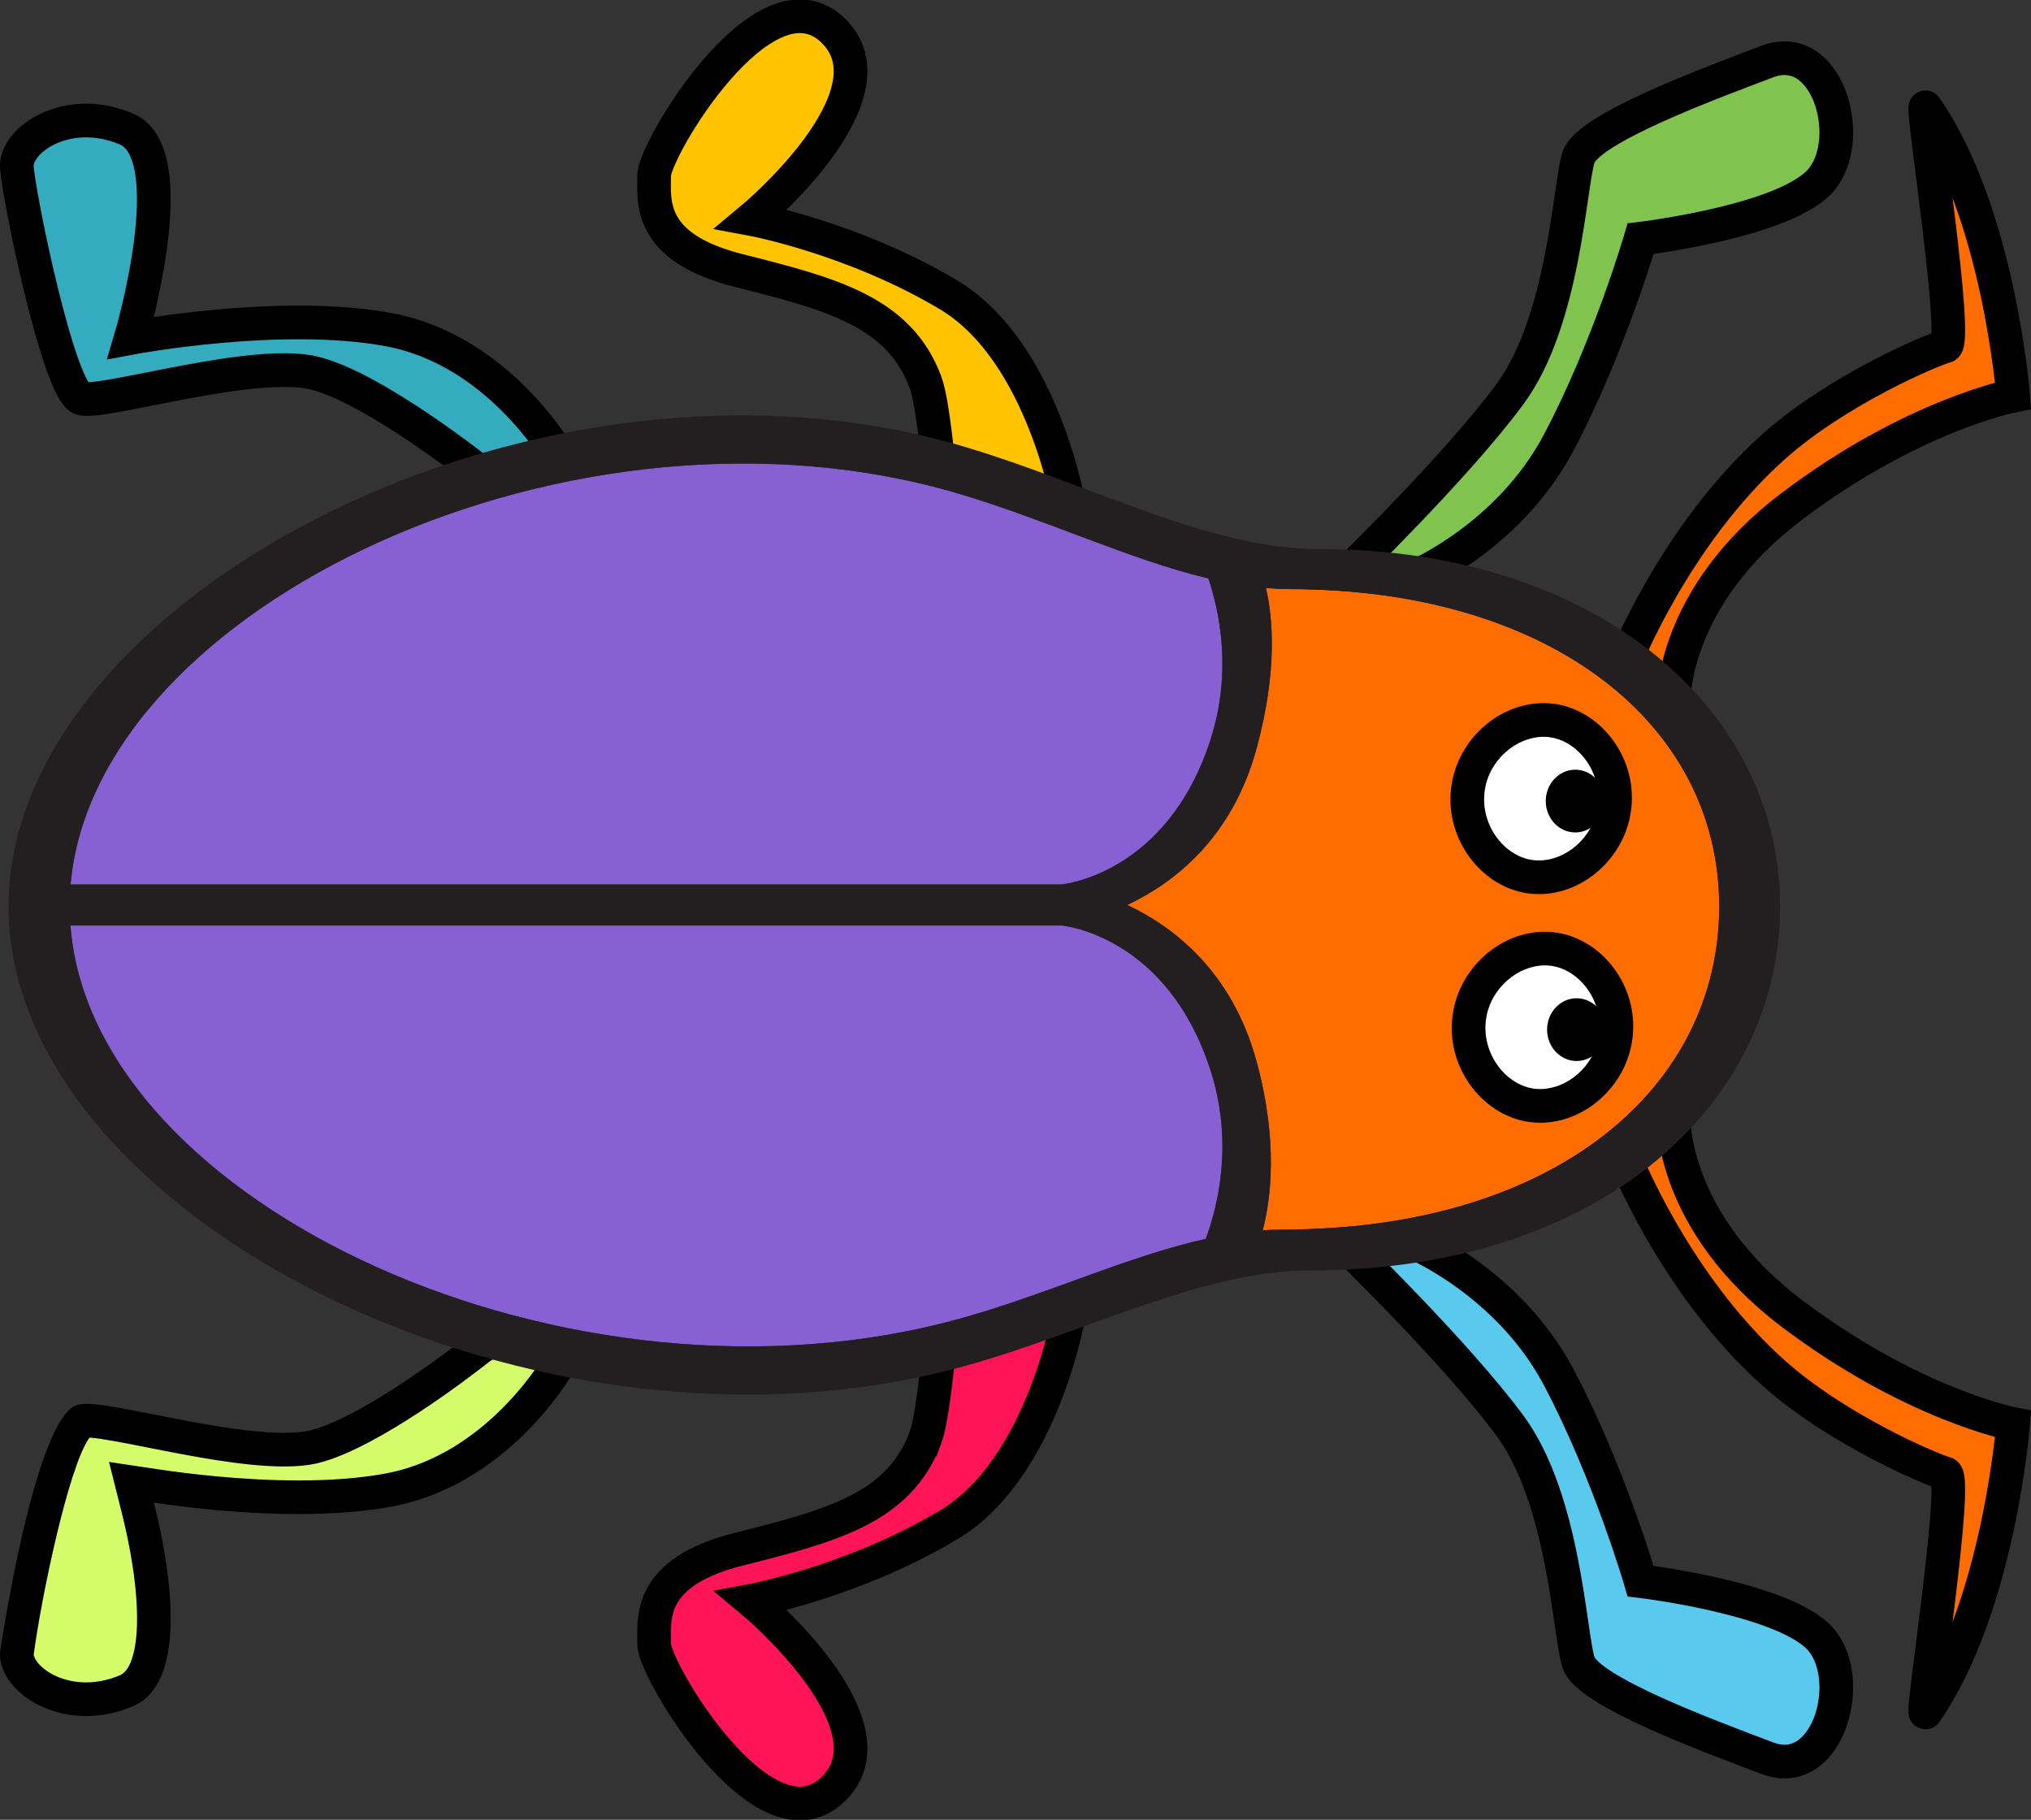 <?xml version="1.0" encoding="UTF-8" standalone="no"?>
<svg
   xmlns:dc="http://purl.org/dc/elements/1.1/"
   xmlns:cc="http://creativecommons.org/ns#"
   xmlns:rdf="http://www.w3.org/1999/02/22-rdf-syntax-ns#"
   xmlns:svg="http://www.w3.org/2000/svg"
   xmlns="http://www.w3.org/2000/svg"
   xmlns:sodipodi="http://sodipodi.sourceforge.net/DTD/sodipodi-0.dtd"
   xmlns:inkscape="http://www.inkscape.org/namespaces/inkscape"
   id="svg985"
   viewBox="0.091 0.527 59.005 52.862"
   height="52.862"
   width="59.005"
   version="1.1"
   sodipodi:docname="Beetle.svg"
   inkscape:version="0.92.2 5c3e80d, 2017-08-06">
  <rect x="0.091" y="0.527" width="59.005" height="52.862" fill="#333333" stroke="none"/>
  <sodipodi:namedview
     pagecolor="#ffffff"
     bordercolor="#666666"
     borderopacity="1"
     objecttolerance="10"
     gridtolerance="10"
     guidetolerance="10"
     inkscape:pageopacity="0"
     inkscape:pageshadow="2"
     inkscape:window-width="1440"
     inkscape:window-height="782"
     id="namedview31"
     showgrid="false"
     inkscape:zoom="3.123261"
     inkscape:cx="29.130667"
     inkscape:cy="26.431076"
     inkscape:window-x="0"
     inkscape:window-y="1"
     inkscape:window-maximized="1"
     inkscape:current-layer="svg985" />
  <defs
     id="defs989" />
  <!-- Exported by Scratch - http://scratch.mit.edu/ -->
  <g
     transform="matrix(0.7,0,0,0.7,-0.461,0.142)"
     id="ID0.4356587138026953">
    <g
       id="Lime_Green_Leg">
      <path
         style="fill:#d4fc6a;stroke-width:0.698"
         d="m 4.361,71.065 c -0.955,0 -1.863,-0.351 -2.427,-0.94 -0.301,-0.314 -0.46,-0.656 -0.447,-0.967 0.307,-2.52 1.728,-9.166 2.714,-9.64 0.034,-0.007 0.105,-0.013 0.194,-0.013 0.488,0 1.483,0.196 2.635,0.424 1.751,0.347 3.924,0.777 5.55,0.777 0.513,0 0.946,-0.044 1.286,-0.131 2.318,-0.593 6.072,-3.492 6.8,-4.067 0.654,-0.473 1.221,-0.71 1.72,-0.71 1.211,0 1.521,1.441 1.524,1.457 v 7e-4 c -0.112,0.194 -2.526,4.284 -6.96,5.12 -1.073,0.203 -2.341,0.306 -3.772,0.306 -2.415,0 -4.733,-0.292 -5.899,-0.466 l -1.036,-0.154 0.256,1.015 c 0.818,3.254 1.124,6.969 -0.473,7.639 -0.55,0.233 -1.11,0.349 -1.665,0.349 z"
         id="ID0.014040753711014986"
         inkscape:connector-curvature="0" />
      <path
         style="stroke-width:0.698"
         fill="undefined"
         d="m 22.387,56.499 c 0.418,0 0.65,0.394 0.76,0.661 -0.59,0.889 -2.802,3.868 -6.327,4.532 -1.029,0.194 -2.254,0.293 -3.642,0.293 -2.37,0 -4.648,-0.287 -5.795,-0.458 l -2.071,-0.309 0.511,2.031 c 1.015,4.036 0.735,6.488 -0.064,6.824 -0.466,0.194 -0.935,0.293 -1.397,0.293 -0.757,0 -1.494,-0.277 -1.923,-0.725 C 2.259,69.454 2.198,69.3 2.188,69.213 2.497,66.869 3.633,61.399 4.504,60.208 c 0.469,0.028 1.405,0.213 2.395,0.408 1.776,0.352 3.987,0.79 5.681,0.79 0.579,0 1.056,-0.05 1.459,-0.153 2.434,-0.623 6.252,-3.559 7.041,-4.181 0.53,-0.38 0.969,-0.573 1.306,-0.573 m 0,-1.397 c -0.651,0 -1.344,0.274 -2.147,0.856 -0.042,0.033 -4.216,3.347 -6.546,3.943 -0.283,0.073 -0.658,0.109 -1.113,0.109 -1.553,0 -3.691,-0.422 -5.409,-0.763 -1.239,-0.245 -2.218,-0.439 -2.775,-0.439 -0.145,0 -0.268,0.013 -0.375,0.038 -1.773,0.425 -3.227,10.189 -3.231,10.284 -0.021,0.501 0.207,1.027 0.64,1.478 0.694,0.723 1.789,1.154 2.93,1.154 0.65,0 1.301,-0.135 1.937,-0.402 2.42,-1.016 1.487,-6.038 0.88,-8.453 1.299,0.194 3.594,0.473 6.001,0.473 7e-4,0 7e-4,0 7e-4,0 1.471,0 2.784,-0.106 3.901,-0.318 4.752,-0.894 7.328,-5.27 7.436,-5.457 l 0.133,-0.229 -0.054,-0.261 c -0.143,-0.697 -0.79,-2.015 -2.208,-2.015 v 0 1.397 0 z"
         id="ID0.06063009100034833"
         inkscape:connector-curvature="0" />
    </g>
    <path
       style="fill:#ff1557;stroke:#000000;stroke-width:1.397"
       d="m 39.203,60.197 c 0.298,-0.808 0.531,-3.403 0.531,-3.403 l 5.455,-1.892 c 0,0 -1.069,6.562 -5.03,8.927 -3.959,2.367 -8.18,3.148 -8.18,3.148 0,0 6.212,5.161 3.36,7.847 -2.852,2.687 -7.409,-4.988 -7.402,-6.042 0.006,-1.054 -0.296,-2.981 3.513,-3.943 3.811,-0.961 6.661,-1.687 7.752,-4.642 z"
       id="Pink_Leg"
       inkscape:connector-curvature="0" />
    <path
       style="fill:#59c9ee;stroke:#000000;stroke-width:1.397"
       d="m 59.489,52.132 h -2.965 c 0,0 4.679,4.523 6.936,7.585 2.253,3.064 2.462,8.628 2.841,9.821 0.378,1.194 5.396,3.051 7.844,3.976 2.448,0.925 3.647,-3.074 2.284,-4.845 -1.364,-1.77 -7.55,-2.506 -7.55,-2.506 0,0 -1.319,-4.529 -3.4,-8.463 -2.082,-3.932 -5.989,-5.568 -5.989,-5.568 z"
       id="Light_Blue_Leg"
       inkscape:connector-curvature="0" />
    <path
       style="fill:#35abbf;stroke:#000000;stroke-width:1.397"
       d="m 20.675,20.113 c 0,0 -4.306,-3.433 -6.809,-4.073 C 11.363,15.399 5.137,17.319 4.184,17.092 3.232,16.863 1.534,8.554 1.488,7.457 1.442,6.36 3.567,4.867 6.027,5.898 c 2.459,1.031 0.19,8.674 0.19,8.674 0,0 6.244,-1.182 10.733,-0.337 4.492,0.847 6.96,5.12 6.96,5.12"
       id="Blue_Leg_1_"
       inkscape:connector-curvature="0" />
    <path
       style="fill:#ffc300;stroke:#000000;stroke-width:1.397"
       d="m 39.203,16.421 c 0.298,0.807 0.531,3.402 0.531,3.402 l 5.455,1.892 c 0,0 -1.069,-6.562 -5.03,-8.928 C 36.199,10.42 31.979,9.639 31.979,9.639 c 0,0 6.212,-5.159 3.36,-7.847 -2.852,-2.687 -7.409,4.987 -7.402,6.042 0.006,1.055 -0.296,2.981 3.513,3.943 3.811,0.962 6.661,1.688 7.752,4.643 z"
       id="Yellow_Leg"
       inkscape:connector-curvature="0" />
    <path
       style="fill:#80c34f;stroke:#000000;stroke-width:1.397"
       d="m 59.489,24.486 h -2.965 c 0,0 4.679,-4.522 6.936,-7.586 2.253,-3.064 2.462,-8.628 2.841,-9.821 0.378,-1.194 5.396,-3.051 7.844,-3.977 2.448,-0.925 3.647,3.075 2.284,4.846 -1.364,1.772 -7.55,2.507 -7.55,2.507 0,0 -1.319,4.531 -3.4,8.463 -2.081,3.932 -5.989,5.569 -5.989,5.569 z"
       id="Dark_Green_Leg_1_"
       inkscape:connector-curvature="0" />
    <path
       style="fill:#ff6d00;stroke:#000000;stroke-width:1.397"
       d="m 68.178,28.143 c 0,0 2.079,-5.354 6.215,-9.05 2.657,-2.373 6.582,-4.03 7.138,-4.171 0.554,-0.14 -1.026,-10.205 -0.824,-9.913 3.048,4.395 3.631,11.96 3.631,11.96 0,0 -4.19,0.814 -9.189,4.598 -4.999,3.782 -4.894,8.061 -4.894,8.061 z"
       id="Top_Antenna"
       inkscape:connector-curvature="0" />
    <path
       style="fill:#ff6d00;stroke:#000000;stroke-width:1.397"
       d="m 68.178,48.474 c 0,0 2.079,5.353 6.215,9.048 2.657,2.372 6.582,4.03 7.138,4.173 0.554,0.14 -1.026,10.203 -0.824,9.912 3.048,-4.396 3.631,-11.962 3.631,-11.962 0,0 -4.19,-0.814 -9.189,-4.596 -4.999,-3.784 -4.894,-8.061 -4.894,-8.061 z"
       id="Bottom_Antenna"
       inkscape:connector-curvature="0" />
    <g
       id="Body">
      <path
         style="fill:#8761d4;stroke-width:0.698"
         d="M 51.023,44.945 C 49.23,39.419 44.984,38.967 44.855,38.956 H 3.712 c 0.877,11.61 20.78,20.794 36.939,16.308 3.532,-0.978 6.917,-2.575 10.178,-3.302 0.456,-1.215 1.195,-3.934 0.193,-7.017 z"
         id="Wing_Fill_1_"
         inkscape:connector-curvature="0" />
      <path
         style="fill:#8761d4;stroke-width:0.698"
         d="m 3.718,37.253 h 41.124 c 0,0 4.359,-0.381 6.18,-5.989 0.925,-2.844 0.367,-5.38 -0.083,-6.71 C 47.688,23.777 44.272,22.141 40.654,21.059 24.671,16.277 4.723,25.68 3.718,37.253 Z"
         id="Wing_Fill"
         inkscape:connector-curvature="0" />
      <path
         style="fill:#ff6d00;stroke-width:0.698"
         d="m 72.14,38.162 c 0,-7.543 -6.98,-13.165 -17.836,-13.165 -0.324,0 -0.65,-0.019 -0.976,-0.046 0.277,1.177 0.504,3.398 -0.392,6.672 -1.016,3.719 -3.432,5.571 -5.361,6.481 1.929,0.911 4.345,2.763 5.361,6.483 0.913,3.34 0.592,5.746 0.259,7.017 0.269,-0.019 0.536,-0.029 0.802,-0.029 11.31,0 18.143,-5.87 18.143,-13.414 z"
         id="Head_Fill"
         inkscape:connector-curvature="0" />
      <path
         style="fill:#231f20;stroke-width:0.698"
         d="m 55.514,23.332 c -4.559,0 -9.409,-2.661 -14.659,-4.232 -17.608,-5.268 -39.712,6.2 -39.712,19.066 0,12.866 21.966,23.992 39.714,19.065 5.034,-1.398 9.797,-3.962 14.332,-3.962 12.145,0 19.48,-7.004 19.48,-15.103 0,-8.1 -7.496,-14.834 -19.154,-14.834 z m -2.318,28.272 c 0.333,-1.271 0.654,-3.677 -0.259,-7.017 -1.016,-3.72 -3.432,-5.572 -5.361,-6.483 1.929,-0.911 4.345,-2.763 5.361,-6.481 0.895,-3.274 0.668,-5.495 0.392,-6.672 0.327,0.027 0.653,0.046 0.976,0.046 10.856,0 17.836,5.622 17.836,13.165 0,7.544 -6.832,13.414 -18.142,13.414 -0.267,0 -0.533,0.009 -0.802,0.029 z M 40.652,21.059 c 3.62,1.082 7.034,2.719 10.287,3.496 0.45,1.33 1.007,3.865 0.083,6.71 -1.821,5.608 -6.181,5.989 -6.181,5.989 H 3.718 C 4.723,25.68 24.671,16.277 40.652,21.059 Z m -7e-4,34.205 C 24.492,59.749 4.589,50.566 3.712,38.956 h 41.143 c 0.129,0.013 4.375,0.464 6.168,5.989 1.004,3.081 0.263,5.802 -0.191,7.015 -3.263,0.728 -6.647,2.325 -10.18,3.304 z"
         id="Outline"
         inkscape:connector-curvature="0" />
    </g>
    <g
       id="Eye">
      <g
         id="White_1_">
        <path
           style="fill:#ffffff;stroke-width:0.698"
           d="m 64.658,36.956 c -0.131,0 -0.26,-0.009 -0.388,-0.029 C 63.506,36.814 62.788,36.349 62.299,35.652 61.8,34.94 61.594,34.084 61.721,33.239 c 0.234,-1.575 1.61,-2.811 3.131,-2.811 0.13,0 0.258,0.01 0.386,0.029 0.765,0.115 1.483,0.58 1.971,1.278 0.497,0.712 0.701,1.568 0.574,2.412 -0.234,1.575 -1.608,2.81 -3.125,2.81 z"
           id="ID0.4698791243135929"
           inkscape:connector-curvature="0" />
        <path
           style="stroke-width:0.698"
           fill="undefined"
           d="m 64.852,31.126 c 0.095,0 0.189,0.007 0.282,0.021 1.182,0.177 2.168,1.491 1.959,2.895 -0.193,1.293 -1.331,2.216 -2.435,2.216 -0.096,0 -0.19,-0.007 -0.284,-0.021 -1.181,-0.176 -2.173,-1.49 -1.962,-2.895 0.192,-1.293 1.339,-2.216 2.441,-2.216 m 0,-1.397 c -1.86,0 -3.539,1.497 -3.823,3.408 -0.153,1.02 0.096,2.056 0.698,2.915 0.598,0.853 1.488,1.424 2.439,1.566 0.16,0.025 0.325,0.036 0.49,0.036 1.853,0 3.531,-1.496 3.816,-3.406 0.154,-1.022 -0.093,-2.057 -0.693,-2.916 -0.597,-0.854 -1.487,-1.426 -2.44,-1.568 -0.159,-0.023 -0.323,-0.036 -0.488,-0.036 v 0 1.397 0 z"
           id="ID0.5066214520484209"
           inkscape:connector-curvature="0" />
      </g>
      <path
         style="stroke-width:0.698"
         fill="undefined"
         d="m 66.167,32.491 c 0.338,0 0.644,0.146 0.866,0.382 0.221,0.235 0.359,0.561 0.359,0.92 0,0.36 -0.138,0.685 -0.359,0.92 -0.222,0.236 -0.528,0.382 -0.866,0.382 -0.338,0 -0.644,-0.146 -0.866,-0.382 -0.221,-0.235 -0.359,-0.561 -0.359,-0.92 0,-0.36 0.138,-0.685 0.359,-0.92 0.222,-0.236 0.528,-0.382 0.866,-0.382 z"
         id="Pupil_1_"
         inkscape:connector-curvature="0" />
    </g>
    <g
       id="Eye_1_">
      <g
         id="White">
        <path
           style="fill:#ffffff;stroke-width:0.698"
           d="m 64.713,46.443 c -0.131,0 -0.26,-0.01 -0.388,-0.029 -0.764,-0.115 -1.483,-0.58 -1.971,-1.277 -0.499,-0.712 -0.705,-1.568 -0.578,-2.413 0.234,-1.575 1.61,-2.811 3.131,-2.811 0.13,0 0.258,0.01 0.386,0.029 0.765,0.115 1.483,0.58 1.971,1.278 0.496,0.712 0.701,1.567 0.574,2.411 -0.234,1.576 -1.607,2.811 -3.125,2.811 z"
           id="ID0.23315615905448794"
           inkscape:connector-curvature="0" />
        <path
           style="stroke-width:0.698"
           fill="undefined"
           d="m 64.907,40.612 c 0.095,0 0.189,0.007 0.282,0.02 1.182,0.177 2.168,1.491 1.959,2.895 -0.194,1.295 -1.331,2.216 -2.435,2.216 -0.096,0 -0.19,-0.007 -0.284,-0.02 -1.181,-0.177 -2.172,-1.491 -1.963,-2.895 0.193,-1.293 1.339,-2.216 2.441,-2.216 m 0,-1.397 c -1.86,0 -3.539,1.498 -3.823,3.409 -0.153,1.02 0.096,2.055 0.698,2.915 0.598,0.854 1.489,1.424 2.44,1.566 0.16,0.025 0.326,0.037 0.49,0.037 1.853,0 3.531,-1.497 3.816,-3.406 0.154,-1.022 -0.093,-2.057 -0.693,-2.916 -0.597,-0.854 -1.487,-1.425 -2.44,-1.567 -0.159,-0.024 -0.323,-0.037 -0.488,-0.037 v 0 1.397 0 z"
           id="ID0.6588016310706735"
           inkscape:connector-curvature="0" />
      </g>
      <path
         style="stroke-width:0.698"
         fill="undefined"
         d="m 66.222,41.976 c 0.338,0 0.644,0.146 0.866,0.382 0.221,0.235 0.359,0.561 0.359,0.92 0,0.36 -0.138,0.685 -0.359,0.92 -0.222,0.236 -0.528,0.382 -0.866,0.382 -0.338,0 -0.644,-0.146 -0.866,-0.382 -0.221,-0.235 -0.359,-0.561 -0.359,-0.92 0,-0.36 0.138,-0.685 0.359,-0.92 0.222,-0.236 0.528,-0.382 0.866,-0.382 z"
         id="Pupil"
         inkscape:connector-curvature="0" />
    </g>
  </g>
</svg>
